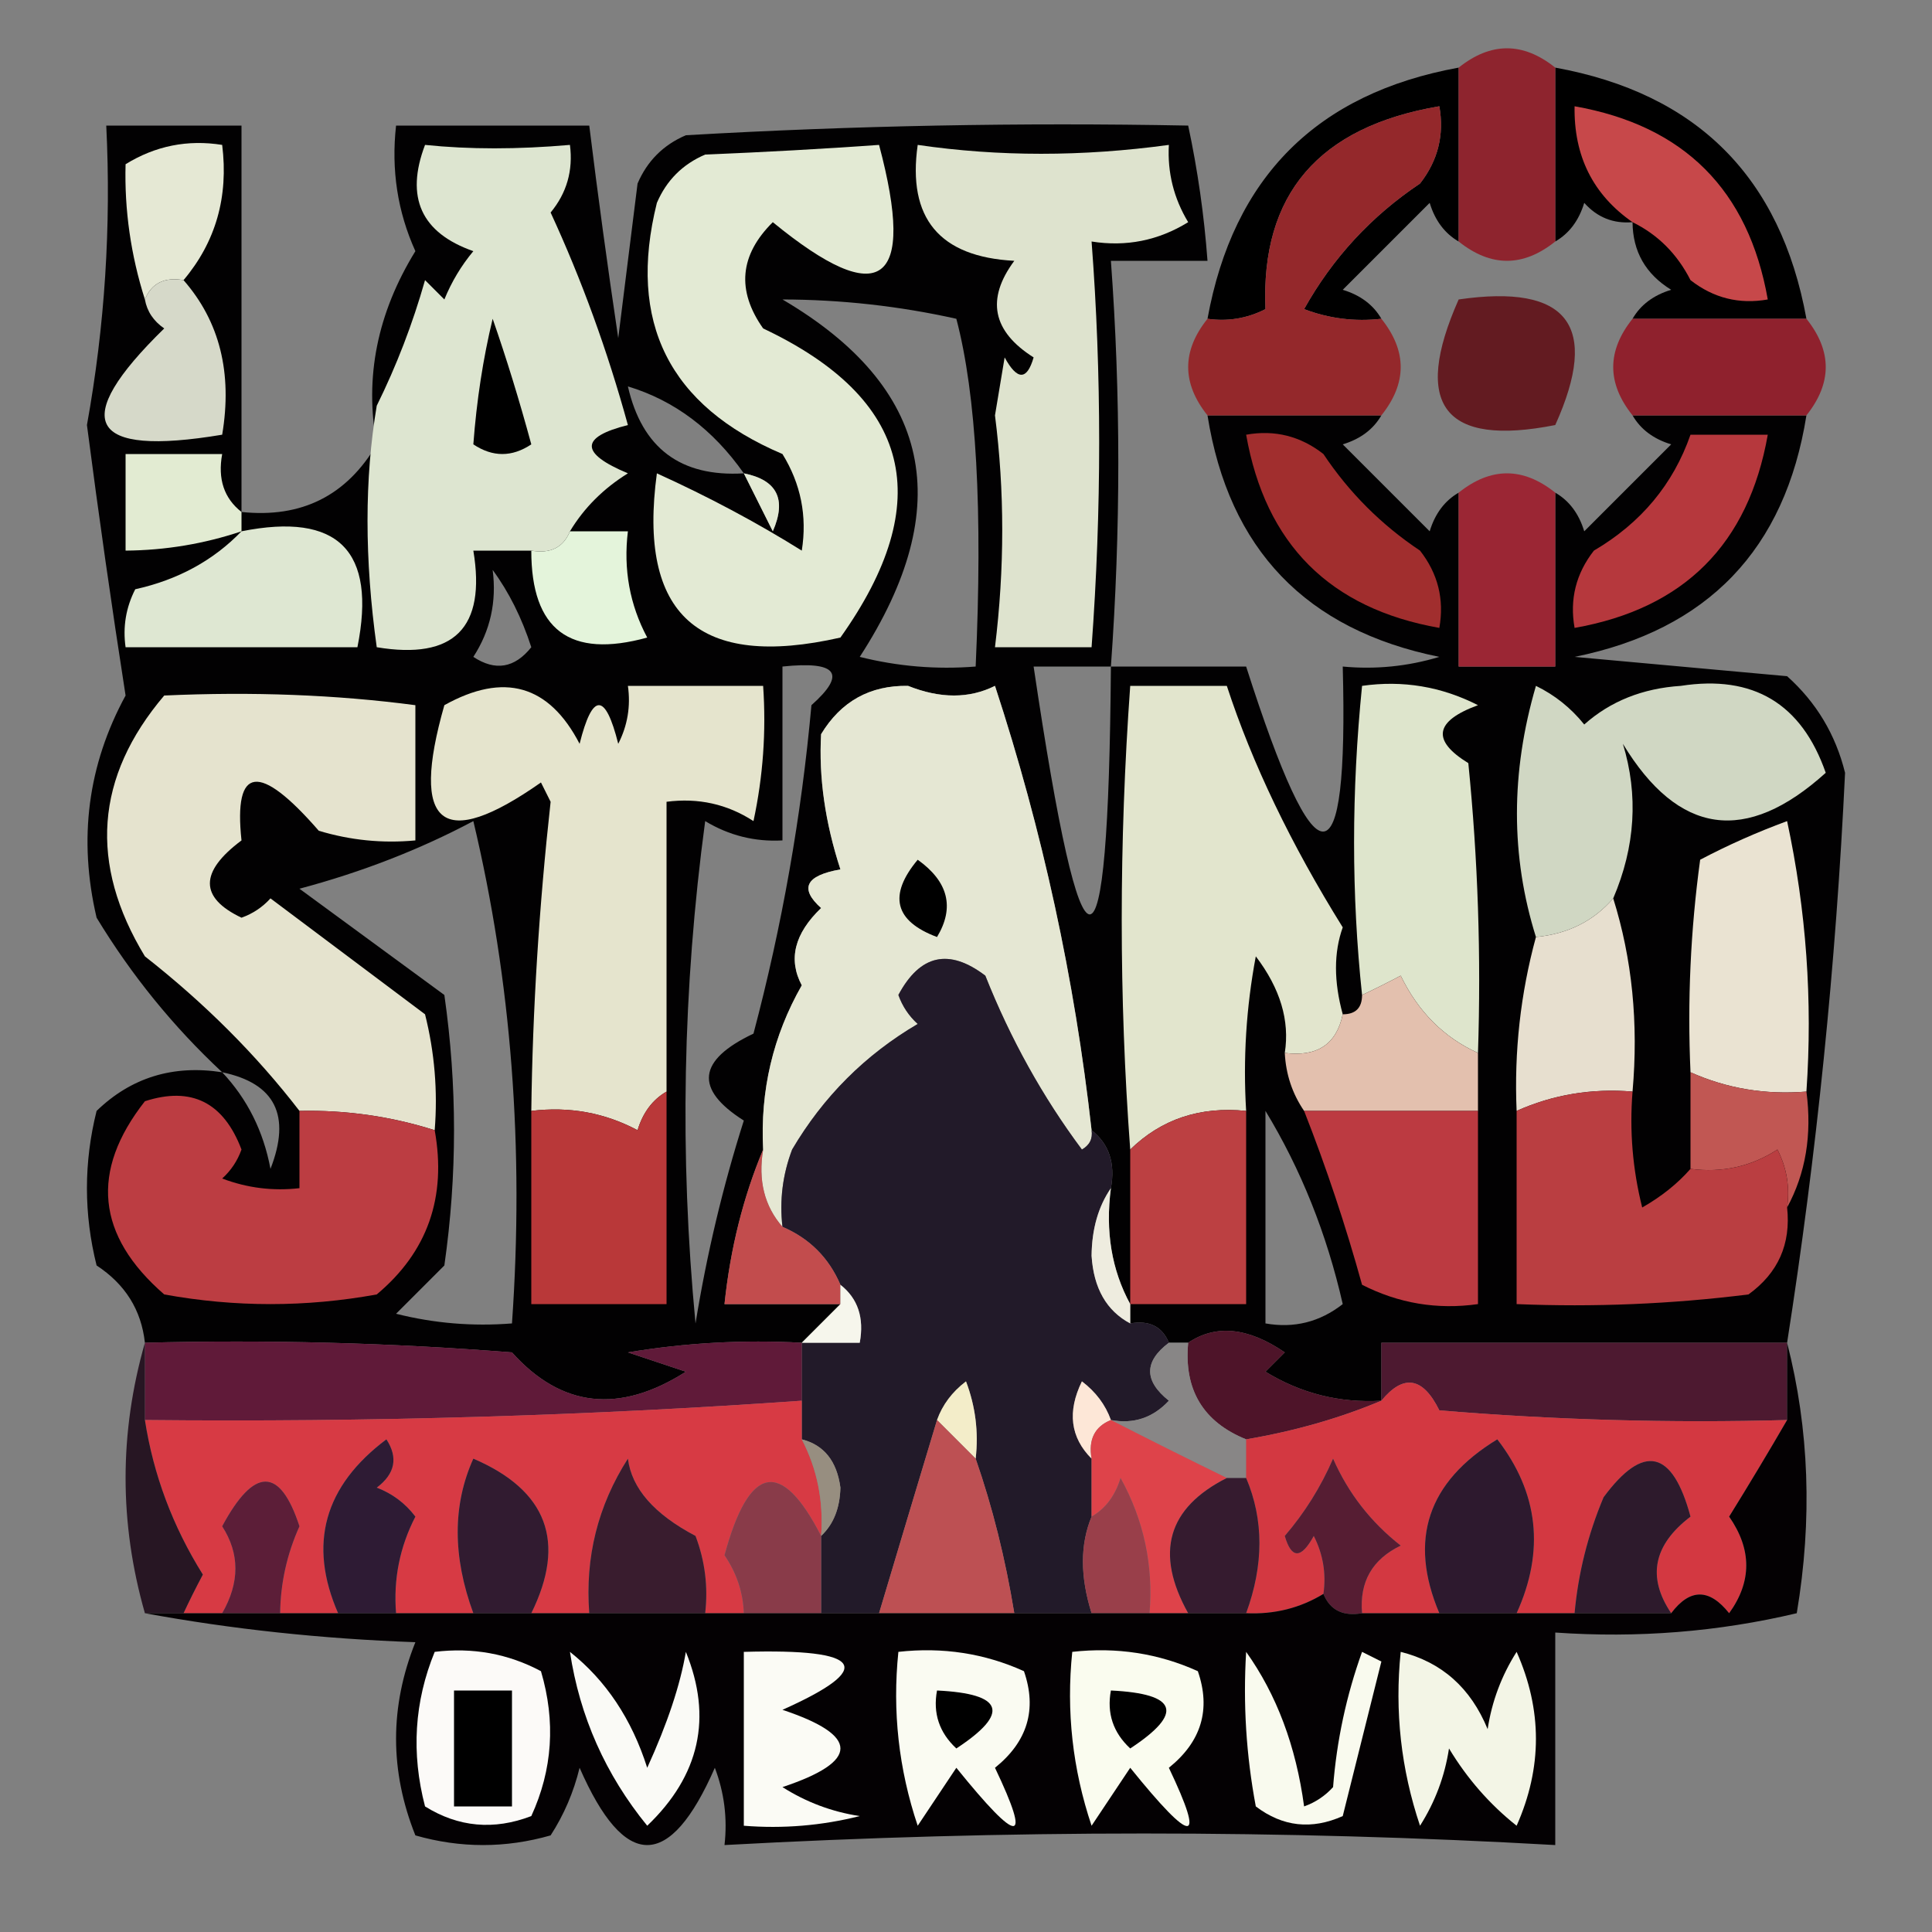 <?xml version="1.0" encoding="UTF-8"?>
<!DOCTYPE svg PUBLIC "-//W3C//DTD SVG 1.1//EN" "http://www.w3.org/Graphics/SVG/1.1/DTD/svg11.dtd">
<svg xmlns="http://www.w3.org/2000/svg" version="1.1" width="100px" height="100px" style="shape-rendering:geometricPrecision; text-rendering:geometricPrecision; image-rendering:optimizeQuality; fill-rule:evenodd; clip-rule:evenodd" xmlns:xlink="http://www.w3.org/1999/xlink">
<rect width="100%" height="100%" fill="#808080" stroke="none"/>
<g><path style="opacity:1" fill="#000000" d="M 75.5,3.5 C 75.5,6.5 75.5,9.5 75.5,12.5C 74.778,12.082 74.278,11.416 74,10.5C 72.5,12 71,13.5 69.5,15C 70.416,15.278 71.082,15.778 71.5,16.5C 70.127,16.657 68.793,16.49 67.5,16C 68.976,13.357 70.976,11.19 73.5,9.5C 74.429,8.311 74.762,6.978 74.5,5.5C 68.25,6.56 65.25,10.06 65.5,16C 64.552,16.483 63.552,16.649 62.5,16.5C 63.833,9.167 68.167,4.833 75.5,3.5 Z"/></g>
<g><path style="opacity:1" fill="#000000" d="M 80.5,3.5 C 87.833,4.833 92.167,9.167 93.5,16.5C 90.5,16.5 87.5,16.5 84.5,16.5C 84.918,15.778 85.584,15.278 86.5,15C 85.177,14.184 84.511,13.017 84.5,11.5C 83.504,11.586 82.671,11.252 82,10.5C 81.722,11.416 81.222,12.082 80.5,12.5C 80.5,9.5 80.5,6.5 80.5,3.5 Z"/></g>
<g><path style="opacity:1" fill="#020102" d="M 12.5,26.5 C 15.607,26.826 17.94,25.659 19.5,23C 18.858,19.543 19.524,16.21 21.5,13C 20.577,10.959 20.244,8.793 20.5,6.5C 23.833,6.5 27.167,6.5 30.5,6.5C 30.952,10.163 31.452,13.83 32,17.5C 32.333,14.833 32.667,12.167 33,9.5C 33.5,8.333 34.333,7.5 35.5,7C 44.16,6.5 52.827,6.334 61.5,6.5C 61.993,8.806 62.326,11.139 62.5,13.5C 60.833,13.5 59.167,13.5 57.5,13.5C 58.011,20.436 58.011,27.436 57.5,34.5C 59.833,34.5 62.167,34.5 64.5,34.5C 68.138,45.889 69.805,45.889 69.5,34.5C 71.199,34.66 72.866,34.493 74.5,34C 67.603,32.603 63.602,28.436 62.5,21.5C 65.5,21.5 68.5,21.5 71.5,21.5C 71.082,22.222 70.416,22.722 69.5,23C 71,24.5 72.5,26 74,27.5C 74.278,26.584 74.778,25.918 75.5,25.5C 75.5,28.5 75.5,31.5 75.5,34.5C 77.167,34.5 78.833,34.5 80.5,34.5C 80.5,31.5 80.5,28.5 80.5,25.5C 81.222,25.918 81.722,26.584 82,27.5C 83.5,26 85,24.5 86.5,23C 85.584,22.722 84.918,22.222 84.5,21.5C 87.5,21.5 90.5,21.5 93.5,21.5C 92.397,28.436 88.397,32.603 81.5,34C 85.167,34.333 88.833,34.667 92.5,35C 94.01,36.351 95.01,38.018 95.5,40C 95.028,49.913 94.028,59.746 92.5,69.5C 85.5,69.5 78.5,69.5 71.5,69.5C 71.5,70.5 71.5,71.5 71.5,72.5C 69.345,72.628 67.345,72.128 65.5,71C 65.833,70.667 66.167,70.333 66.5,70C 64.6,68.702 62.933,68.535 61.5,69.5C 61.167,69.5 60.833,69.5 60.5,69.5C 60.158,68.662 59.492,68.328 58.5,68.5C 58.5,68.167 58.5,67.833 58.5,67.5C 57.539,65.735 57.205,63.735 57.5,61.5C 57.737,60.209 57.404,59.209 56.5,58.5C 55.623,50.657 53.956,42.991 51.5,35.5C 50.169,36.166 48.669,36.166 47,35.5C 45.029,35.468 43.529,36.302 42.5,38C 42.374,40.234 42.707,42.568 43.5,45C 41.699,45.317 41.366,45.984 42.5,47C 41.12,48.324 40.786,49.657 41.5,51C 40.008,53.621 39.342,56.455 39.5,59.5C 38.469,61.961 37.802,64.627 37.5,67.5C 39.5,67.5 41.5,67.5 43.5,67.5C 42.833,68.167 42.167,68.833 41.5,69.5C 38.482,69.335 35.482,69.502 32.5,70C 33.5,70.333 34.5,70.667 35.5,71C 32.062,73.191 29.062,72.858 26.5,70C 20.175,69.501 13.842,69.334 7.5,69.5C 7.315,67.804 6.481,66.471 5,65.5C 4.333,62.833 4.333,60.167 5,57.5C 6.789,55.771 8.956,55.104 11.5,55.5C 8.974,53.146 6.808,50.48 5,47.5C 4.044,43.428 4.544,39.595 6.5,36C 5.779,31.381 5.113,26.714 4.5,22C 5.425,16.884 5.758,11.717 5.5,6.5C 7.833,6.5 10.167,6.5 12.5,6.5C 12.5,13.167 12.5,19.833 12.5,26.5 Z M 40.5,15.5 C 43.545,15.508 46.545,15.841 49.5,16.5C 50.537,20.436 50.87,26.436 50.5,34.5C 48.473,34.662 46.473,34.495 44.5,34C 49.554,26.202 48.221,20.035 40.5,15.5 Z M 38.5,24.5 C 35.23,24.698 33.23,23.198 32.5,20C 34.904,20.728 36.904,22.228 38.5,24.5 Z M 38.5,24.5 C 40.225,24.843 40.725,25.843 40,27.5C 39.487,26.473 38.987,25.473 38.5,24.5 Z M 25.5,29.5 C 26.339,30.641 27.006,31.974 27.5,33.5C 26.635,34.583 25.635,34.749 24.5,34C 25.38,32.644 25.713,31.144 25.5,29.5 Z M 40.5,34.5 C 43.336,34.202 43.836,34.869 42,36.5C 41.479,42.251 40.479,47.917 39,53.5C 36.101,54.874 35.934,56.374 38.5,58C 37.418,61.405 36.584,64.905 36,68.5C 35.168,59.814 35.335,51.148 36.5,42.5C 37.736,43.246 39.069,43.579 40.5,43.5C 40.5,40.5 40.5,37.5 40.5,34.5 Z M 57.5,34.5 C 57.372,51.606 56.038,51.606 53.5,34.5C 54.833,34.5 56.167,34.5 57.5,34.5 Z M 24.5,42.5 C 26.47,50.769 27.136,59.435 26.5,68.5C 24.473,68.662 22.473,68.496 20.5,68C 21.333,67.167 22.167,66.333 23,65.5C 23.667,60.833 23.667,56.167 23,51.5C 20.5,49.667 18,47.833 15.5,46C 18.73,45.139 21.73,43.972 24.5,42.5 Z M 11.5,55.5 C 14.244,56.072 15.077,57.738 14,60.5C 13.634,58.548 12.8,56.882 11.5,55.5 Z M 65.5,57.5 C 67.339,60.529 68.672,63.862 69.5,67.5C 68.311,68.429 66.978,68.762 65.5,68.5C 65.5,64.833 65.5,61.167 65.5,57.5 Z"/></g>
<g><path style="opacity:1" fill="#8e242e" d="M 80.5,3.5 C 80.5,6.5 80.5,9.5 80.5,12.5C 78.833,13.833 77.167,13.833 75.5,12.5C 75.5,9.5 75.5,6.5 75.5,3.5C 77.167,2.167 78.833,2.167 80.5,3.5 Z"/></g>
<g><path style="opacity:1" fill="#e5e8d4" d="M 9.5,14.5 C 8.508,14.328 7.842,14.662 7.5,15.5C 6.769,13.197 6.436,10.864 6.5,8.5C 8.045,7.548 9.712,7.215 11.5,7.5C 11.834,10.188 11.168,12.521 9.5,14.5 Z"/></g>
<g><path style="opacity:1" fill="#94282b" d="M 71.5,16.5 C 72.833,18.167 72.833,19.833 71.5,21.5C 68.5,21.5 65.5,21.5 62.5,21.5C 61.167,19.833 61.167,18.167 62.5,16.5C 63.552,16.649 64.552,16.483 65.5,16C 65.25,10.06 68.25,6.56 74.5,5.5C 74.762,6.978 74.429,8.311 73.5,9.5C 70.976,11.19 68.976,13.357 67.5,16C 68.793,16.49 70.127,16.657 71.5,16.5 Z"/></g>
<g><path style="opacity:1" fill="#c7484a" d="M 84.5,11.5 C 82.455,10.077 81.455,8.077 81.5,5.5C 87.167,6.5 90.5,9.833 91.5,15.5C 90.022,15.762 88.689,15.429 87.5,14.5C 86.812,13.145 85.812,12.145 84.5,11.5 Z"/></g>
<g><path style="opacity:1" fill="#dee3ce" d="M 47.5,7.5 C 51.688,8.113 56.021,8.113 60.5,7.5C 60.421,8.93 60.754,10.264 61.5,11.5C 59.955,12.452 58.288,12.785 56.5,12.5C 57.024,19.355 57.024,26.355 56.5,33.5C 54.833,33.5 53.167,33.5 51.5,33.5C 52.001,29.413 52.001,25.413 51.5,21.5C 51.667,20.5 51.833,19.5 52,18.5C 52.654,19.696 53.154,19.696 53.5,18.5C 51.364,17.148 51.03,15.482 52.5,13.5C 48.625,13.295 46.959,11.295 47.5,7.5 Z"/></g>
<g><path style="opacity:1" fill="#d6d9c9" d="M 9.5,14.5 C 11.369,16.635 12.036,19.302 11.5,22.5C 4.555,23.66 3.555,21.827 8.5,17C 7.944,16.617 7.611,16.117 7.5,15.5C 7.842,14.662 8.508,14.328 9.5,14.5 Z"/></g>
<g><path style="opacity:1" fill="#631b21" d="M 75.5,15.5 C 81.158,14.679 82.825,16.846 80.5,22C 74.741,23.139 73.074,20.972 75.5,15.5 Z"/></g>
<g><path style="opacity:1" fill="#8f212d" d="M 84.5,16.5 C 87.5,16.5 90.5,16.5 93.5,16.5C 94.833,18.167 94.833,19.833 93.5,21.5C 90.5,21.5 87.5,21.5 84.5,21.5C 83.167,19.833 83.167,18.167 84.5,16.5 Z"/></g>
<g><path style="opacity:1" fill="#e3ead4" d="M 41.5,28.5 C 41.785,26.712 41.452,25.045 40.5,23.5C 34.628,21.006 32.462,16.672 34,10.5C 34.5,9.333 35.333,8.5 36.5,8C 39.604,7.873 42.604,7.707 45.5,7.5C 47.433,14.753 45.6,16.086 40,11.5C 38.282,13.202 38.115,15.036 39.5,17C 47.172,20.628 48.505,25.961 43.5,33C 36.17,34.666 33.003,31.833 34,24.5C 36.674,25.714 39.174,27.047 41.5,28.5 Z M 38.5,24.5 C 38.987,25.473 39.487,26.473 40,27.5C 40.725,25.843 40.225,24.843 38.5,24.5 Z"/></g>
<g><path style="opacity:1" fill="#e2ebd2" d="M 12.5,26.5 C 12.5,26.833 12.5,27.167 12.5,27.5C 10.565,28.149 8.565,28.483 6.5,28.5C 6.5,26.833 6.5,25.167 6.5,23.5C 8.167,23.5 9.833,23.5 11.5,23.5C 11.263,24.791 11.596,25.791 12.5,26.5 Z"/></g>
<g><path style="opacity:1" fill="#9b2634" d="M 80.5,25.5 C 80.5,28.5 80.5,31.5 80.5,34.5C 78.833,34.5 77.167,34.5 75.5,34.5C 75.5,31.5 75.5,28.5 75.5,25.5C 77.167,24.167 78.833,24.167 80.5,25.5 Z"/></g>
<g><path style="opacity:1" fill="#a12e2e" d="M 64.5,22.5 C 65.978,22.238 67.311,22.571 68.5,23.5C 69.833,25.5 71.5,27.167 73.5,28.5C 74.429,29.689 74.762,31.022 74.5,32.5C 68.833,31.5 65.5,28.167 64.5,22.5 Z"/></g>
<g><path style="opacity:1" fill="#dde5d0" d="M 29.5,27.5 C 29.158,28.338 28.492,28.672 27.5,28.5C 26.5,28.5 25.5,28.5 24.5,28.5C 25.167,32.5 23.5,34.167 19.5,33.5C 18.864,28.942 18.864,24.776 19.5,21C 20.525,18.928 21.358,16.762 22,14.5C 22.333,14.833 22.667,15.167 23,15.5C 23.374,14.584 23.874,13.75 24.5,13C 21.8,12.051 20.967,10.217 22,7.5C 24.288,7.737 26.788,7.737 29.5,7.5C 29.67,8.822 29.337,9.989 28.5,11C 30.109,14.485 31.442,18.152 32.5,22C 30.009,22.626 30.009,23.459 32.5,24.5C 31.23,25.288 30.23,26.288 29.5,27.5 Z"/></g>
<g><path style="opacity:1" fill="#000000" d="M 25.5,16.5 C 26.216,18.556 26.883,20.723 27.5,23C 26.5,23.667 25.5,23.667 24.5,23C 24.67,20.729 25.003,18.562 25.5,16.5 Z"/></g>
<g><path style="opacity:1" fill="#b6383d" d="M 87.5,22.5 C 88.833,22.5 90.167,22.5 91.5,22.5C 90.5,28.167 87.167,31.5 81.5,32.5C 81.238,31.022 81.571,29.689 82.5,28.5C 84.938,27.069 86.604,25.069 87.5,22.5 Z"/></g>
<g><path style="opacity:1" fill="#e4f4db" d="M 29.5,27.5 C 30.5,27.5 31.5,27.5 32.5,27.5C 32.261,29.467 32.594,31.3 33.5,33C 29.496,34.105 27.496,32.605 27.5,28.5C 28.492,28.672 29.158,28.338 29.5,27.5 Z"/></g>
<g><path style="opacity:1" fill="#dee7d2" d="M 12.5,27.5 C 17.5,26.5 19.5,28.5 18.5,33.5C 14.5,33.5 10.5,33.5 6.5,33.5C 6.351,32.448 6.517,31.448 7,30.5C 9.209,30.011 11.043,29.011 12.5,27.5 Z"/></g>
<g><path style="opacity:1" fill="#e2e5cd" d="M 69.5,52.5 C 69.179,54.048 68.179,54.715 66.5,54.5C 66.764,52.827 66.264,51.16 65,49.5C 64.503,52.146 64.336,54.813 64.5,57.5C 62.114,57.259 60.114,57.925 58.5,59.5C 57.914,51.642 57.914,43.642 58.5,35.5C 60.167,35.5 61.833,35.5 63.5,35.5C 64.813,39.516 66.813,43.683 69.5,48C 69.034,49.299 69.034,50.799 69.5,52.5 Z"/></g>
<g><path style="opacity:1" fill="#d0d7c3" d="M 83.5,46.5 C 82.486,47.674 81.153,48.34 79.5,48.5C 78.189,44.317 78.189,39.984 79.5,35.5C 80.478,35.977 81.311,36.643 82,37.5C 83.353,36.296 85.019,35.629 87,35.5C 90.751,34.919 93.251,36.419 94.5,40C 90.371,43.732 86.871,43.232 84,38.5C 84.81,41.157 84.644,43.823 83.5,46.5 Z"/></g>
<g><path style="opacity:1" fill="#e5e4cd" d="M 34.5,56.5 C 33.778,56.917 33.278,57.584 33,58.5C 31.3,57.594 29.467,57.261 27.5,57.5C 27.567,52.263 27.901,46.93 28.5,41.5C 28.333,41.167 28.167,40.833 28,40.5C 22.879,44.095 21.212,42.762 23,36.5C 26.086,34.78 28.419,35.447 30,38.5C 30.667,35.833 31.333,35.833 32,38.5C 32.483,37.552 32.65,36.552 32.5,35.5C 34.833,35.5 37.167,35.5 39.5,35.5C 39.663,37.857 39.497,40.19 39,42.5C 37.644,41.62 36.144,41.286 34.5,41.5C 34.5,46.5 34.5,51.5 34.5,56.5 Z"/></g>
<g><path style="opacity:1" fill="#dee5cc" d="M 76.5,54.5 C 74.743,53.708 73.409,52.375 72.5,50.5C 71.817,50.863 71.15,51.196 70.5,51.5C 69.949,46.313 69.949,40.98 70.5,35.5C 72.604,35.201 74.604,35.534 76.5,36.5C 74.252,37.324 74.086,38.324 76,39.5C 76.499,44.489 76.666,49.489 76.5,54.5 Z"/></g>
<g><path style="opacity:1" fill="#e5e3ce" d="M 22.5,58.5 C 20.236,57.781 17.903,57.448 15.5,57.5C 13.263,54.596 10.597,51.93 7.5,49.5C 4.592,44.71 4.925,40.21 8.5,36C 13.062,35.793 17.396,35.959 21.5,36.5C 21.5,38.833 21.5,41.167 21.5,43.5C 19.801,43.66 18.134,43.493 16.5,43C 13.419,39.457 12.085,39.624 12.5,43.5C 10.319,45.13 10.319,46.463 12.5,47.5C 13.086,47.291 13.586,46.957 14,46.5C 16.667,48.5 19.333,50.5 22,52.5C 22.495,54.473 22.662,56.473 22.5,58.5 Z"/></g>
<g><path style="opacity:1" fill="#e5e7d3" d="M 56.5,58.5 C 56.565,58.938 56.399,59.272 56,59.5C 53.969,56.777 52.302,53.777 51,50.5C 49.12,49.071 47.62,49.404 46.5,51.5C 46.709,52.086 47.043,52.586 47.5,53C 44.781,54.597 42.614,56.763 41,59.5C 40.51,60.793 40.343,62.127 40.5,63.5C 39.566,62.432 39.232,61.099 39.5,59.5C 39.342,56.455 40.008,53.621 41.5,51C 40.786,49.657 41.12,48.324 42.5,47C 41.366,45.984 41.699,45.317 43.5,45C 42.707,42.568 42.374,40.234 42.5,38C 43.529,36.302 45.029,35.468 47,35.5C 48.669,36.166 50.169,36.166 51.5,35.5C 53.956,42.991 55.623,50.657 56.5,58.5 Z"/></g>
<g><path style="opacity:1" fill="#000000" d="M 47.5,44.5 C 49.088,45.635 49.421,46.969 48.5,48.5C 46.3,47.675 45.966,46.342 47.5,44.5 Z"/></g>
<g><path style="opacity:1" fill="#e7dfcf" d="M 83.5,46.5 C 84.479,49.625 84.813,52.958 84.5,56.5C 82.379,56.325 80.379,56.659 78.5,57.5C 78.368,54.43 78.701,51.43 79.5,48.5C 81.153,48.34 82.486,47.674 83.5,46.5 Z"/></g>
<g><path style="opacity:1" fill="#221a29" d="M 56.5,58.5 C 57.404,59.209 57.737,60.209 57.5,61.5C 56.848,62.449 56.514,63.615 56.5,65C 56.608,66.681 57.275,67.848 58.5,68.5C 59.492,68.328 60.158,68.662 60.5,69.5C 59.209,70.473 59.209,71.473 60.5,72.5C 59.675,73.386 58.675,73.719 57.5,73.5C 57.217,72.711 56.717,72.044 56,71.5C 55.235,73.066 55.402,74.399 56.5,75.5C 56.5,76.5 56.5,77.5 56.5,78.5C 55.904,79.935 55.904,81.602 56.5,83.5C 55.167,83.5 53.833,83.5 52.5,83.5C 52.037,80.67 51.37,78.003 50.5,75.5C 50.657,74.127 50.49,72.793 50,71.5C 49.283,72.044 48.783,72.711 48.5,73.5C 47.492,76.844 46.492,80.177 45.5,83.5C 44.5,83.5 43.5,83.5 42.5,83.5C 42.5,82.167 42.5,80.833 42.5,79.5C 43.139,78.903 43.472,78.07 43.5,77C 43.316,75.624 42.649,74.791 41.5,74.5C 41.5,73.833 41.5,73.167 41.5,72.5C 41.5,71.5 41.5,70.5 41.5,69.5C 42.5,69.5 43.5,69.5 44.5,69.5C 44.737,68.209 44.404,67.209 43.5,66.5C 42.9,65.1 41.9,64.1 40.5,63.5C 40.343,62.127 40.51,60.793 41,59.5C 42.614,56.763 44.781,54.597 47.5,53C 47.043,52.586 46.709,52.086 46.5,51.5C 47.62,49.404 49.12,49.071 51,50.5C 52.302,53.777 53.969,56.777 56,59.5C 56.399,59.272 56.565,58.938 56.5,58.5 Z"/></g>
<g><path style="opacity:1" fill="#eae3d2" d="M 93.5,56.5 C 91.379,56.675 89.379,56.341 87.5,55.5C 87.335,51.818 87.501,48.152 88,44.5C 89.441,43.74 90.941,43.074 92.5,42.5C 93.493,47.12 93.827,51.786 93.5,56.5 Z"/></g>
<g><path style="opacity:1" fill="#e3c0ae" d="M 76.5,54.5 C 76.5,55.5 76.5,56.5 76.5,57.5C 73.5,57.5 70.5,57.5 67.5,57.5C 66.89,56.609 66.557,55.609 66.5,54.5C 68.179,54.715 69.179,54.048 69.5,52.5C 70.167,52.5 70.5,52.167 70.5,51.5C 71.15,51.196 71.817,50.863 72.5,50.5C 73.409,52.375 74.743,53.708 76.5,54.5 Z"/></g>
<g><path style="opacity:1" fill="#c15753" d="M 87.5,55.5 C 89.379,56.341 91.379,56.675 93.5,56.5C 93.795,58.735 93.461,60.735 92.5,62.5C 92.65,61.448 92.483,60.448 92,59.5C 90.644,60.38 89.144,60.714 87.5,60.5C 87.5,58.833 87.5,57.167 87.5,55.5 Z"/></g>
<g><path style="opacity:1" fill="#b93839" d="M 34.5,56.5 C 34.5,60.167 34.5,63.833 34.5,67.5C 32.167,67.5 29.833,67.5 27.5,67.5C 27.5,64.167 27.5,60.833 27.5,57.5C 29.467,57.261 31.3,57.594 33,58.5C 33.278,57.584 33.778,56.917 34.5,56.5 Z"/></g>
<g><path style="opacity:1" fill="#bc4042" d="M 64.5,57.5 C 64.5,60.833 64.5,64.167 64.5,67.5C 62.5,67.5 60.5,67.5 58.5,67.5C 58.5,64.833 58.5,62.167 58.5,59.5C 60.114,57.925 62.114,57.259 64.5,57.5 Z"/></g>
<g><path style="opacity:1" fill="#ba3e41" d="M 84.5,56.5 C 84.338,58.527 84.504,60.527 85,62.5C 85.995,61.934 86.828,61.267 87.5,60.5C 89.144,60.714 90.644,60.38 92,59.5C 92.483,60.448 92.65,61.448 92.5,62.5C 92.704,64.39 92.037,65.89 90.5,67C 86.514,67.499 82.514,67.665 78.5,67.5C 78.5,64.167 78.5,60.833 78.5,57.5C 80.379,56.659 82.379,56.325 84.5,56.5 Z"/></g>
<g><path style="opacity:1" fill="#bc3d42" d="M 15.5,57.5 C 17.903,57.448 20.236,57.781 22.5,58.5C 23.125,61.971 22.125,64.804 19.5,67C 15.833,67.667 12.167,67.667 8.5,67C 4.99,63.952 4.657,60.619 7.5,57C 9.906,56.221 11.573,57.054 12.5,59.5C 12.291,60.086 11.957,60.586 11.5,61C 12.793,61.49 14.127,61.657 15.5,61.5C 15.5,60.167 15.5,58.833 15.5,57.5 Z"/></g>
<g><path style="opacity:1" fill="#bc3a41" d="M 67.5,57.5 C 70.5,57.5 73.5,57.5 76.5,57.5C 76.5,60.833 76.5,64.167 76.5,67.5C 74.396,67.799 72.396,67.466 70.5,66.5C 69.65,63.427 68.65,60.427 67.5,57.5 Z"/></g>
<g><path style="opacity:1" fill="#c24c4d" d="M 39.5,59.5 C 39.232,61.099 39.566,62.432 40.5,63.5C 41.9,64.1 42.9,65.1 43.5,66.5C 43.5,66.833 43.5,67.167 43.5,67.5C 41.5,67.5 39.5,67.5 37.5,67.5C 37.802,64.627 38.469,61.961 39.5,59.5 Z"/></g>
<g><path style="opacity:1" fill="#eeecdf" d="M 57.5,61.5 C 57.205,63.735 57.539,65.735 58.5,67.5C 58.5,67.833 58.5,68.167 58.5,68.5C 57.275,67.848 56.608,66.681 56.5,65C 56.514,63.615 56.848,62.449 57.5,61.5 Z"/></g>
<g><path style="opacity:1" fill="#f6f6ec" d="M 43.5,66.5 C 44.404,67.209 44.737,68.209 44.5,69.5C 43.5,69.5 42.5,69.5 41.5,69.5C 42.167,68.833 42.833,68.167 43.5,67.5C 43.5,67.167 43.5,66.833 43.5,66.5 Z"/></g>
<g><path style="opacity:1" fill="#4e1429" d="M 71.5,72.5 C 69.343,73.407 67.01,74.073 64.5,74.5C 62.273,73.599 61.273,71.933 61.5,69.5C 62.933,68.535 64.6,68.702 66.5,70C 66.167,70.333 65.833,70.667 65.5,71C 67.345,72.128 69.345,72.628 71.5,72.5 Z"/></g>
<g><path style="opacity:1" fill="#4d1930" d="M 92.5,69.5 C 92.5,70.833 92.5,72.167 92.5,73.5C 86.491,73.666 80.491,73.499 74.5,73C 73.648,71.272 72.648,71.105 71.5,72.5C 71.5,71.5 71.5,70.5 71.5,69.5C 78.5,69.5 85.5,69.5 92.5,69.5 Z"/></g>
<g><path style="opacity:1" fill="#601a39" d="M 7.5,69.5 C 13.842,69.334 20.175,69.501 26.5,70C 29.062,72.858 32.062,73.191 35.5,71C 34.5,70.667 33.5,70.333 32.5,70C 35.482,69.502 38.482,69.335 41.5,69.5C 41.5,70.5 41.5,71.5 41.5,72.5C 30.409,73.284 19.076,73.617 7.5,73.5C 7.5,72.167 7.5,70.833 7.5,69.5 Z"/></g>
<g><path style="opacity:1" fill="#888686" d="M 60.5,69.5 C 60.833,69.5 61.167,69.5 61.5,69.5C 61.273,71.933 62.273,73.599 64.5,74.5C 64.5,75.167 64.5,75.833 64.5,76.5C 64.167,76.5 63.833,76.5 63.5,76.5C 61.426,75.486 59.426,74.486 57.5,73.5C 58.675,73.719 59.675,73.386 60.5,72.5C 59.209,71.473 59.209,70.473 60.5,69.5 Z"/></g>
<g><path style="opacity:1" fill="#d73a44" d="M 41.5,72.5 C 41.5,73.167 41.5,73.833 41.5,74.5C 42.301,76.042 42.634,77.709 42.5,79.5C 40.436,75.475 38.769,75.808 37.5,80.5C 38.127,81.417 38.461,82.417 38.5,83.5C 37.833,83.5 37.167,83.5 36.5,83.5C 36.657,82.127 36.49,80.793 36,79.5C 33.861,78.375 32.694,77.042 32.5,75.5C 30.946,77.933 30.28,80.6 30.5,83.5C 29.5,83.5 28.5,83.5 27.5,83.5C 29.323,79.808 28.323,77.142 24.5,75.5C 23.422,77.898 23.422,80.565 24.5,83.5C 23.167,83.5 21.833,83.5 20.5,83.5C 20.357,81.738 20.691,80.071 21.5,78.5C 20.975,77.808 20.308,77.308 19.5,77C 20.451,76.282 20.617,75.449 20,74.5C 16.775,76.922 15.941,79.922 17.5,83.5C 16.5,83.5 15.5,83.5 14.5,83.5C 14.519,81.94 14.852,80.44 15.5,79C 14.491,75.918 13.158,75.918 11.5,79C 12.413,80.414 12.413,81.914 11.5,83.5C 10.833,83.5 10.167,83.5 9.5,83.5C 9.804,82.85 10.137,82.183 10.5,81.5C 8.942,79.009 7.942,76.343 7.5,73.5C 19.076,73.617 30.409,73.284 41.5,72.5 Z"/></g>
<g><path style="opacity:1" fill="#f3edc9" d="M 50.5,75.5 C 49.833,74.833 49.167,74.167 48.5,73.5C 48.783,72.711 49.283,72.044 50,71.5C 50.49,72.793 50.657,74.127 50.5,75.5 Z"/></g>
<g><path style="opacity:1" fill="#fde7d7" d="M 57.5,73.5 C 56.662,73.842 56.328,74.508 56.5,75.5C 55.402,74.399 55.235,73.066 56,71.5C 56.717,72.044 57.217,72.711 57.5,73.5 Z"/></g>
<g><path style="opacity:1" fill="#de434a" d="M 57.5,73.5 C 59.426,74.486 61.426,75.486 63.5,76.5C 60.429,78.052 59.763,80.385 61.5,83.5C 60.833,83.5 60.167,83.5 59.5,83.5C 59.702,81.011 59.202,78.677 58,76.5C 57.722,77.416 57.222,78.082 56.5,78.5C 56.5,77.5 56.5,76.5 56.5,75.5C 56.328,74.508 56.662,73.842 57.5,73.5 Z"/></g>
<g><path style="opacity:1" fill="#d33841" d="M 92.5,73.5 C 91.554,75.132 90.554,76.799 89.5,78.5C 90.681,80.198 90.681,81.865 89.5,83.5C 88.473,82.209 87.473,82.209 86.5,83.5C 85.243,81.632 85.576,79.965 87.5,78.5C 86.566,75.035 85.066,74.702 83,77.5C 82.187,79.436 81.687,81.436 81.5,83.5C 80.5,83.5 79.5,83.5 78.5,83.5C 79.968,80.266 79.635,77.266 77.5,74.5C 73.892,76.701 72.892,79.701 74.5,83.5C 73.167,83.5 71.833,83.5 70.5,83.5C 70.36,81.876 71.027,80.71 72.5,80C 70.951,78.786 69.784,77.286 69,75.5C 68.365,76.966 67.531,78.3 66.5,79.5C 66.846,80.696 67.346,80.696 68,79.5C 68.483,80.448 68.65,81.448 68.5,82.5C 67.292,83.234 65.959,83.567 64.5,83.5C 65.417,80.995 65.417,78.662 64.5,76.5C 64.5,75.833 64.5,75.167 64.5,74.5C 67.01,74.073 69.343,73.407 71.5,72.5C 72.648,71.105 73.648,71.272 74.5,73C 80.491,73.499 86.491,73.666 92.5,73.5 Z"/></g>
<g><path style="opacity:1" fill="#2d192e" d="M 78.5,83.5 C 77.167,83.5 75.833,83.5 74.5,83.5C 72.892,79.701 73.892,76.701 77.5,74.5C 79.635,77.266 79.968,80.266 78.5,83.5 Z"/></g>
<g><path style="opacity:1" fill="#5c1e38" d="M 14.5,83.5 C 13.5,83.5 12.5,83.5 11.5,83.5C 12.413,81.914 12.413,80.414 11.5,79C 13.158,75.918 14.491,75.918 15.5,79C 14.852,80.44 14.519,81.94 14.5,83.5 Z"/></g>
<g><path style="opacity:1" fill="#311b30" d="M 27.5,83.5 C 26.5,83.5 25.5,83.5 24.5,83.5C 23.422,80.565 23.422,77.898 24.5,75.5C 28.323,77.142 29.323,79.808 27.5,83.5 Z"/></g>
<g><path style="opacity:1" fill="#978e80" d="M 41.5,74.5 C 42.649,74.791 43.316,75.624 43.5,77C 43.472,78.07 43.139,78.903 42.5,79.5C 42.634,77.709 42.301,76.042 41.5,74.5 Z"/></g>
<g><path style="opacity:1" fill="#351b2f" d="M 63.5,76.5 C 63.833,76.5 64.167,76.5 64.5,76.5C 65.417,78.662 65.417,80.995 64.5,83.5C 63.5,83.5 62.5,83.5 61.5,83.5C 59.763,80.385 60.429,78.052 63.5,76.5 Z"/></g>
<g><path style="opacity:1" fill="#561d33" d="M 70.5,83.5 C 69.508,83.672 68.842,83.338 68.5,82.5C 68.65,81.448 68.483,80.448 68,79.5C 67.346,80.696 66.846,80.696 66.5,79.5C 67.531,78.3 68.365,76.966 69,75.5C 69.784,77.286 70.951,78.786 72.5,80C 71.027,80.71 70.36,81.876 70.5,83.5 Z"/></g>
<g><path style="opacity:1" fill="#2e1b34" d="M 20.5,83.5 C 19.5,83.5 18.5,83.5 17.5,83.5C 15.941,79.922 16.775,76.922 20,74.5C 20.617,75.449 20.451,76.282 19.5,77C 20.308,77.308 20.975,77.808 21.5,78.5C 20.691,80.071 20.357,81.738 20.5,83.5 Z"/></g>
<g><path style="opacity:1" fill="#391c2e" d="M 36.5,83.5 C 34.5,83.5 32.5,83.5 30.5,83.5C 30.28,80.6 30.946,77.933 32.5,75.5C 32.694,77.042 33.861,78.375 36,79.5C 36.49,80.793 36.657,82.127 36.5,83.5 Z"/></g>
<g><path style="opacity:1" fill="#2d1a2c" d="M 86.5,83.5 C 84.833,83.5 83.167,83.5 81.5,83.5C 81.687,81.436 82.187,79.436 83,77.5C 85.066,74.702 86.566,75.035 87.5,78.5C 85.576,79.965 85.243,81.632 86.5,83.5 Z"/></g>
<g><path style="opacity:1" fill="#271623" d="M 7.5,69.5 C 7.5,70.833 7.5,72.167 7.5,73.5C 7.942,76.343 8.942,79.009 10.5,81.5C 10.137,82.183 9.804,82.85 9.5,83.5C 8.833,83.5 8.167,83.5 7.5,83.5C 6.167,78.833 6.167,74.167 7.5,69.5 Z"/></g>
<g><path style="opacity:1" fill="#bd5053" d="M 48.5,73.5 C 49.167,74.167 49.833,74.833 50.5,75.5C 51.37,78.003 52.037,80.67 52.5,83.5C 50.167,83.5 47.833,83.5 45.5,83.5C 46.492,80.177 47.492,76.844 48.5,73.5 Z"/></g>
<g><path style="opacity:1" fill="#893b49" d="M 42.5,79.5 C 42.5,80.833 42.5,82.167 42.5,83.5C 41.167,83.5 39.833,83.5 38.5,83.5C 38.461,82.417 38.127,81.417 37.5,80.5C 38.769,75.808 40.436,75.475 42.5,79.5 Z"/></g>
<g><path style="opacity:1" fill="#993f4a" d="M 59.5,83.5 C 58.5,83.5 57.5,83.5 56.5,83.5C 55.904,81.602 55.904,79.935 56.5,78.5C 57.222,78.082 57.722,77.416 58,76.5C 59.202,78.677 59.702,81.011 59.5,83.5 Z"/></g>
<g><path style="opacity:1" fill="#040103" d="M 92.5,69.5 C 93.648,73.981 93.815,78.648 93,83.5C 88.934,84.464 84.767,84.797 80.5,84.5C 80.5,88.167 80.5,91.833 80.5,95.5C 66.435,94.702 52.101,94.702 37.5,95.5C 37.657,94.127 37.49,92.793 37,91.5C 34.667,96.833 32.333,96.833 30,91.5C 29.691,92.766 29.191,93.933 28.5,95C 26.167,95.667 23.833,95.667 21.5,95C 20.167,91.667 20.167,88.333 21.5,85C 16.649,84.826 11.982,84.326 7.5,83.5C 8.167,83.5 8.833,83.5 9.5,83.5C 10.167,83.5 10.833,83.5 11.5,83.5C 12.5,83.5 13.5,83.5 14.5,83.5C 15.5,83.5 16.5,83.5 17.5,83.5C 18.5,83.5 19.5,83.5 20.5,83.5C 21.833,83.5 23.167,83.5 24.5,83.5C 25.5,83.5 26.5,83.5 27.5,83.5C 28.5,83.5 29.5,83.5 30.5,83.5C 32.5,83.5 34.5,83.5 36.5,83.5C 37.167,83.5 37.833,83.5 38.5,83.5C 39.833,83.5 41.167,83.5 42.5,83.5C 43.5,83.5 44.5,83.5 45.5,83.5C 47.833,83.5 50.167,83.5 52.5,83.5C 53.833,83.5 55.167,83.5 56.5,83.5C 57.5,83.5 58.5,83.5 59.5,83.5C 60.167,83.5 60.833,83.5 61.5,83.5C 62.5,83.5 63.5,83.5 64.5,83.5C 65.959,83.567 67.292,83.234 68.5,82.5C 68.842,83.338 69.508,83.672 70.5,83.5C 71.833,83.5 73.167,83.5 74.5,83.5C 75.833,83.5 77.167,83.5 78.5,83.5C 79.5,83.5 80.5,83.5 81.5,83.5C 83.167,83.5 84.833,83.5 86.5,83.5C 87.473,82.209 88.473,82.209 89.5,83.5C 90.681,81.865 90.681,80.198 89.5,78.5C 90.554,76.799 91.554,75.132 92.5,73.5C 92.5,72.167 92.5,70.833 92.5,69.5 Z"/></g>
<g><path style="opacity:1" fill="#fcfaf8" d="M 22.5,85.5 C 24.467,85.261 26.3,85.594 28,86.5C 28.769,89.099 28.602,91.599 27.5,94C 25.559,94.743 23.726,94.576 22,93.5C 21.278,90.74 21.445,88.073 22.5,85.5 Z"/></g>
<g><path style="opacity:1" fill="#fbfbf5" d="M 38.5,85.5 C 44.697,85.325 45.363,86.325 40.5,88.5C 44.5,89.833 44.5,91.167 40.5,92.5C 41.729,93.281 43.062,93.781 44.5,94C 42.527,94.496 40.527,94.662 38.5,94.5C 38.5,91.5 38.5,88.5 38.5,85.5 Z"/></g>
<g><path style="opacity:1" fill="#000000" d="M 23.5,87.5 C 24.5,87.5 25.5,87.5 26.5,87.5C 26.5,89.5 26.5,91.5 26.5,93.5C 25.5,93.5 24.5,93.5 23.5,93.5C 23.5,91.5 23.5,89.5 23.5,87.5 Z"/></g>
<g><path style="opacity:1" fill="#fafaf6" d="M 29.5,85.5 C 31.364,86.978 32.697,88.978 33.5,91.5C 34.543,89.217 35.209,87.217 35.5,85.5C 36.886,88.9 36.219,91.9 33.5,94.5C 31.342,91.852 30.008,88.852 29.5,85.5 Z"/></g>
<g><path style="opacity:1" fill="#f3f5e6" d="M 72.5,85.5 C 74.624,86.031 76.124,87.365 77,89.5C 77.219,88.062 77.719,86.729 78.5,85.5C 79.833,88.5 79.833,91.5 78.5,94.5C 77.108,93.395 75.941,92.061 75,90.5C 74.781,91.938 74.281,93.271 73.5,94.5C 72.516,91.572 72.183,88.572 72.5,85.5 Z"/></g>
<g><path style="opacity:1" fill="#fafbf2" d="M 46.5,85.5 C 48.792,85.244 50.959,85.577 53,86.5C 53.684,88.479 53.184,90.146 51.5,91.5C 53.416,95.522 52.749,95.522 49.5,91.5C 48.833,92.5 48.167,93.5 47.5,94.5C 46.516,91.572 46.183,88.572 46.5,85.5 Z"/></g>
<g><path style="opacity:1" fill="#000000" d="M 48.5,87.5 C 51.957,87.667 52.29,88.667 49.5,90.5C 48.614,89.675 48.281,88.675 48.5,87.5 Z"/></g>
<g><path style="opacity:1" fill="#fafcef" d="M 55.5,85.5 C 57.792,85.244 59.959,85.577 62,86.5C 62.684,88.479 62.184,90.146 60.5,91.5C 62.416,95.522 61.749,95.522 58.5,91.5C 57.833,92.5 57.167,93.5 56.5,94.5C 55.516,91.572 55.183,88.572 55.5,85.5 Z"/></g>
<g><path style="opacity:1" fill="#000000" d="M 57.5,87.5 C 60.957,87.667 61.29,88.667 58.5,90.5C 57.614,89.675 57.281,88.675 57.5,87.5 Z"/></g>
<g><path style="opacity:1" fill="#f9faee" d="M 64.5,85.5 C 66.08,87.717 67.08,90.384 67.5,93.5C 68.086,93.291 68.586,92.957 69,92.5C 69.186,90.1 69.686,87.766 70.5,85.5C 70.833,85.667 71.167,85.833 71.5,86C 70.833,88.667 70.167,91.333 69.5,94C 67.888,94.72 66.388,94.554 65,93.5C 64.503,90.854 64.336,88.187 64.5,85.5 Z"/></g>
</svg>
